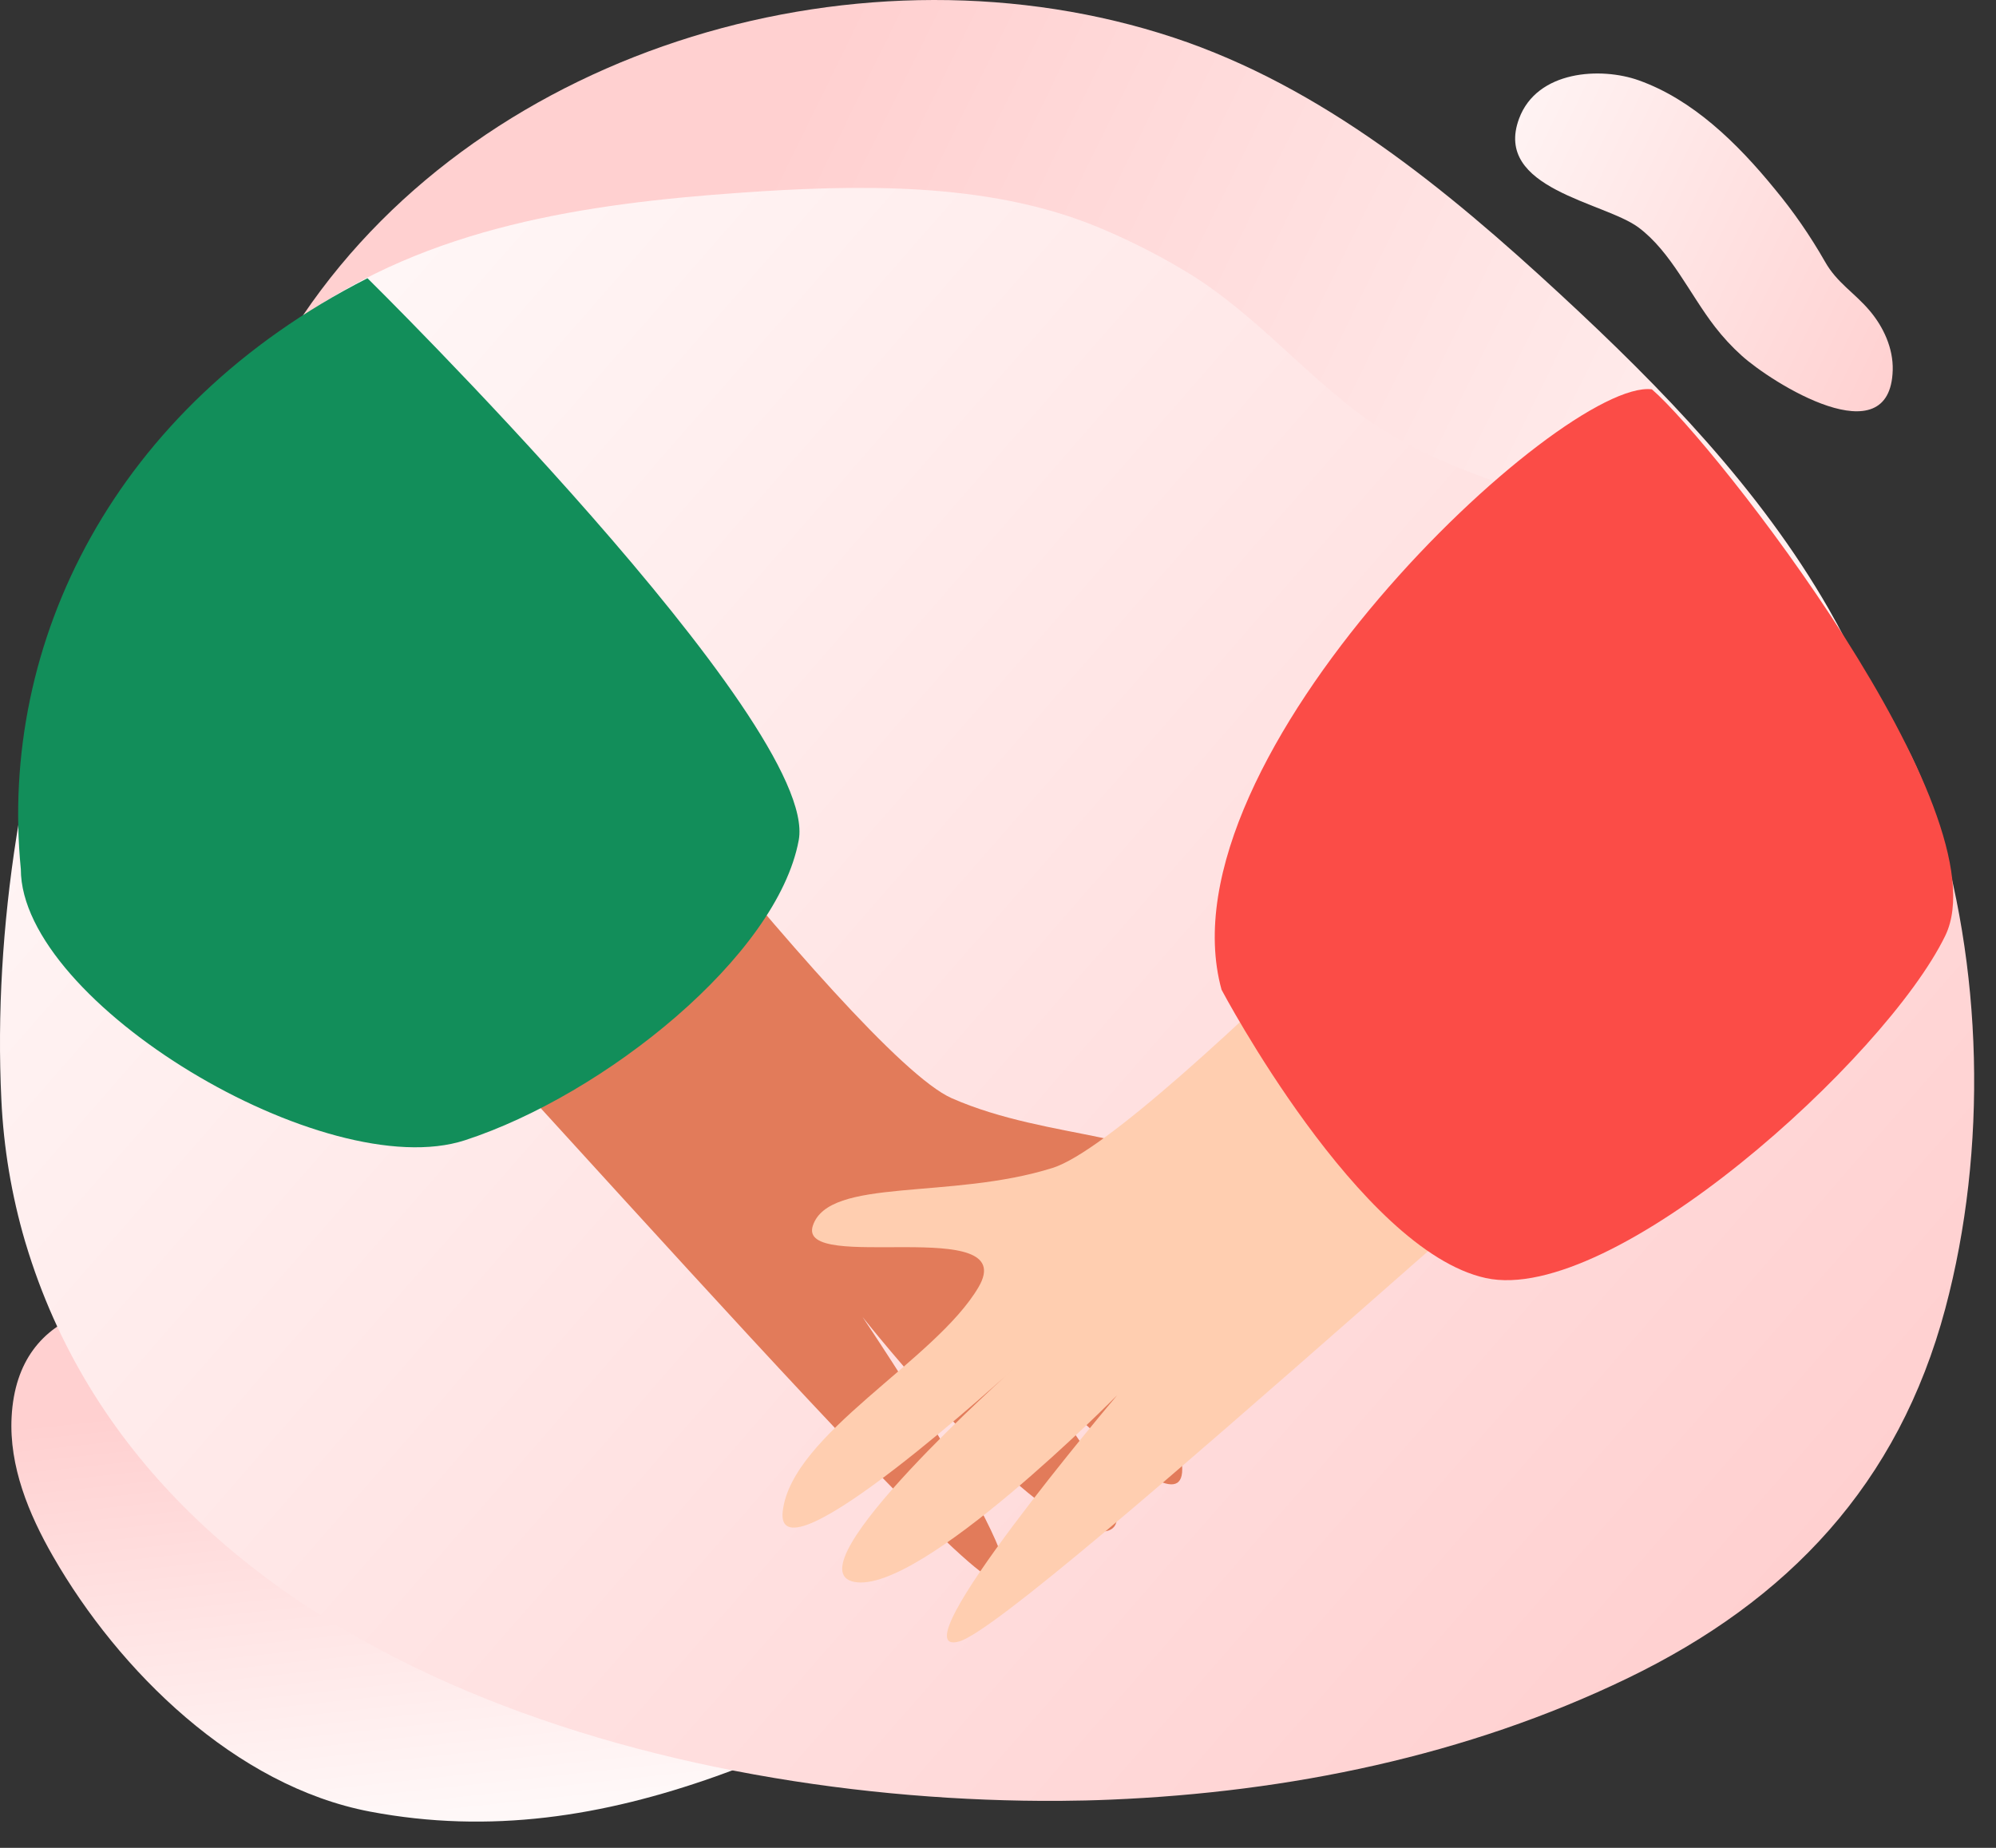 <?xml version="1.0"?>
<svg width="270" height="250" xmlns="http://www.w3.org/2000/svg" xmlns:svg="http://www.w3.org/2000/svg">
 <rect width="100%" height="100%" fill="#333333" stroke="none"/>
 <defs>
  <linearGradient id="paint0_linear" x1="-0.011" x2="0.123" y1="0.251" y2="1.028">
   <stop stop-color="#FFD0D0"/>
   <stop offset="1" stop-color="#FFF8F8"/>
  </linearGradient>
  <linearGradient id="paint1_linear" x1="1.129" x2="0.383" y1="0.299" y2="0.046">
   <stop stop-color="#FFF8F8"/>
   <stop offset="1" stop-color="#FFD0D0"/>
  </linearGradient>
  <linearGradient id="paint2_linear" x1="1.008" x2="-0.173" y1="0.873" y2="0.309">
   <stop stop-color="#FFD0D0"/>
   <stop offset="1" stop-color="#FFF7F7"/>
  </linearGradient>
  <linearGradient id="paint3_linear" x1="0.909" x2="0.001" y1="0.891" y2="0.247">
   <stop stop-color="#FFCFCF"/>
   <stop offset="1" stop-color="#FFF8F8"/>
  </linearGradient>
 </defs>
 <g class="layer">
  <title>Layer 1</title>
  <path d="m96.791,240.346c-15.147,5.367 -30.441,7.846 -46.754,4.747c-18.183,-3.456 -33.954,-19.016 -42.865,-34.534c-3.311,-5.764 -5.947,-12.204 -5.603,-18.841c0.801,-15.332 15.286,-17.045 27.581,-14.565c6.931,1.394 13.294,4.569 19.586,7.713c10.445,5.223 22.698,7.792 32.063,15.032c3.142,2.436 5.502,5.364 9.153,7.136c5.68,2.76 12.164,4.063 17.998,6.574c4.981,2.155 10.549,5.7 10.556,11.125c0.001,5.563 -5.804,9.109 -10.904,11.324c-3.61,1.578 -7.204,3.017 -10.812,4.289z" fill="url(#paint0_linear)" id="svg_1"/>
  <path d="m41.039,42.584c24.813,-36.567 76.122,-51.249 117.711,-37.501c20.055,6.633 36.862,20.445 52.364,34.783c13.664,12.637 26.92,26.267 36.252,42.513c6.371,11.089 10.932,24.381 14.152,36.791c4.815,18.58 0.442,42.521 -23.577,40.767c-5.635,-0.411 -10.51,-2.437 -15.781,-4.21c-4.263,-1.437 -8.441,-0.575 -12.867,-1.277c-11.142,-1.764 -21.875,-5.866 -32.024,-10.671c-20.684,-9.8 -39.583,-23.115 -60.855,-31.703c-17.432,-7.029 -36.048,-10.658 -54.844,-10.691c-7.93,-0.013 -16.267,0.542 -23.36,-3.004c-17.483,-8.747 -9.621,-32.334 -3.092,-45.602c1.73,-3.534 3.709,-6.941 5.921,-10.195z" fill="url(#paint1_linear)" id="svg_2"/>
  <path d="m235.586,48.103c4.085,3.7 20.135,13.8 20.444,1.947c0.073,-2.953 -1.266,-5.82 -3.089,-7.982c-2.085,-2.482 -4.45,-3.784 -6.078,-6.676c-1.993,-3.492 -4.261,-6.773 -6.775,-9.802c-5.14,-6.305 -11.141,-12.13 -18.423,-14.725c-5.107,-1.818 -13.754,-1.361 -16.18,5.184c-3.534,9.528 11.578,11.274 16.187,14.747c4.374,3.287 6.851,8.934 10.316,13.423c1.095,1.415 2.299,2.716 3.598,3.884z" fill="url(#paint2_linear)" id="svg_3"/>
  <path d="m160.048,36.514c8.653,5.094 15.143,12.72 23.032,18.861c13.134,10.223 31.137,12.314 46.199,19.424c15.358,7.253 26.955,18.526 32.198,34.773c6.774,20.972 7.418,45.912 1.663,67.472c-6.338,23.732 -21.222,39.496 -42.983,50.009c-21.749,10.507 -45.842,15.41 -69.872,16.422c-2.319,0.099 -4.634,0.153 -6.958,0.168c-52.203,0.303 -121.688,-18.072 -139.461,-74.15c-0.163,-0.513 -0.319,-1.025 -0.476,-1.545c-1.831,-6.248 -2.908,-12.692 -3.207,-19.196c-1.118,-23.057 2.917,-48.506 11.001,-70.12c5.437,-14.552 17.144,-26.856 29.481,-35.623c17.333,-12.316 38.481,-15.46 59.53,-16.938c15.587,-1.094 33.117,-1.493 47.857,4.469c4.142,1.689 8.152,3.686 11.996,5.974z" fill="url(#paint3_linear)" id="svg_4"/>
  <path d="m62.379,71.848c0,0 53.076,70.867 66.353,76.727c13.281,5.863 29.929,4.543 31.385,11.341c1.456,6.802 -27.873,-4.703 -23.194,5.789c4.678,10.496 22.912,22.476 22.998,33.042c0.089,10.57 -29.015,-22.687 -29.015,-22.687c0,0 27.422,30.427 18.342,31.146c-9.084,0.72 -32.571,-29.028 -32.571,-29.028c0,0 26.273,39.024 17.563,35.459c-8.705,-3.564 -89.446,-96.932 -101.897,-106.812c-12.451,-9.876 30.037,-34.977 30.037,-34.977z" fill="#E27B5A" id="svg_5"/>
  <path d="m216.776,89.05c0,0 -60.536,64.592 -74.38,68.957c-13.844,4.362 -30.244,1.22 -32.441,7.815c-2.193,6.597 28.221,-1.606 22.416,8.311c-5.801,9.913 -25.239,19.812 -26.488,30.308c-1.244,10.492 31.334,-19.356 31.334,-19.356c0,0 -30.6,27.222 -21.654,28.936c8.951,1.717 35.564,-25.264 35.564,-25.264c0,0 -30.403,35.897 -21.357,33.312c9.047,-2.585 99.557,-86.496 113.016,-94.945c13.462,-8.448 -26.01,-38.074 -26.01,-38.074z" fill="#FFCEB0" id="svg_6"/>
  <path d="m165.239,133.9c0,0 18.619,35.257 35.735,39.008c17.114,3.751 54.086,-29.716 62.153,-46.293c8.07,-16.574 -31.261,-66.73 -39.678,-73.944c-12.159,-1.484 -66.842,49.802 -58.21,81.229z" fill="#FB4C47" id="svg_7"/>
  <path d="m49.71,37.642c0,0 61.238,60.353 58.336,76.024c-2.898,15.674 -26.281,34.449 -45.14,40.597c-18.858,6.146 -60.087,-18.611 -60.087,-36.664c-3.006,-30.66 12.625,-62.523 46.891,-79.957z" fill="#128E5A" id="svg_8"/>
 </g>
</svg>